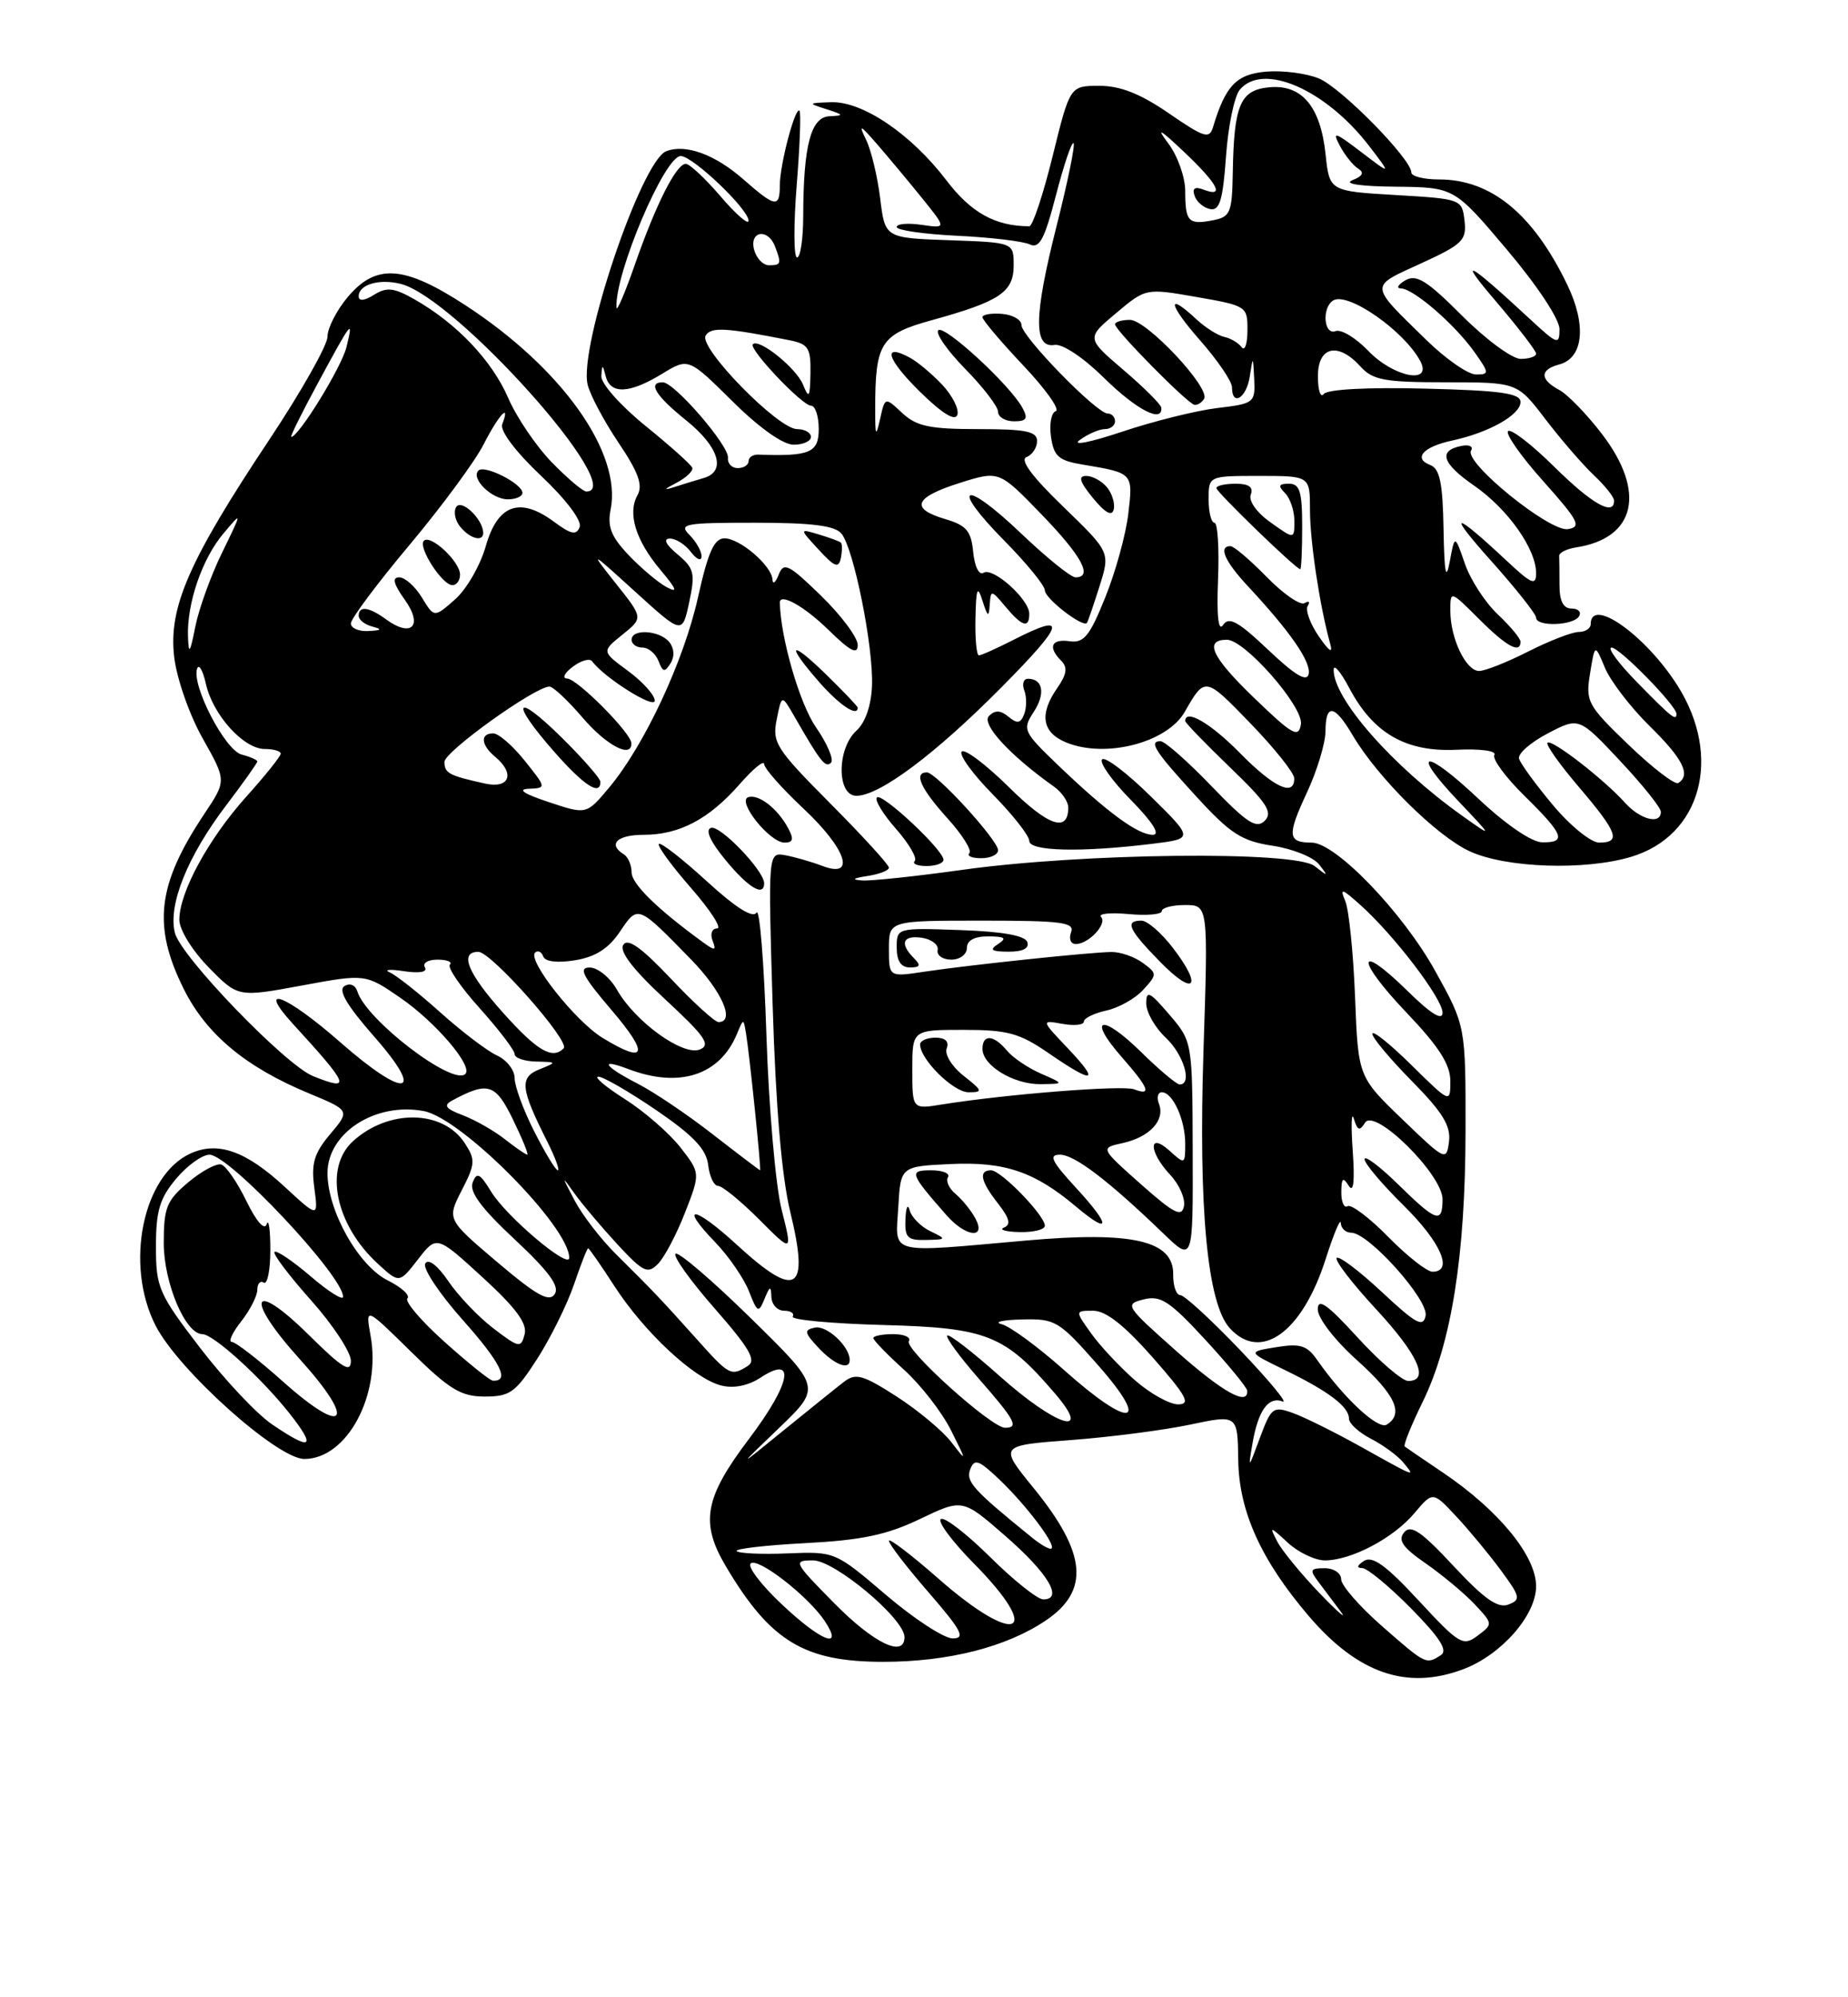 <?xml version="1.0" encoding="UTF-8" standalone="no"?>
<!DOCTYPE svg PUBLIC "-//W3C//DTD SVG 1.1//EN" "http://www.w3.org/Graphics/SVG/1.1/DTD/svg11.dtd" >
<svg xmlns="http://www.w3.org/2000/svg" xmlns:xlink="http://www.w3.org/1999/xlink" version="1.1" viewBox="0 0 237 256">
 <g >
 <path fill="currentColor"
d=" M 187.68 213.94 C 192.55 212.10 197.00 207.03 197.00 203.31 C 197.00 199.42 192.21 193.58 185.06 188.75 C 182.55 187.06 180.34 185.55 180.15 185.40 C 179.95 185.25 180.99 182.67 182.46 179.67 C 186.15 172.13 187.93 160.91 187.95 145.00 C 187.97 131.50 187.97 131.50 184.07 124.47 C 179.90 116.94 171.29 108.00 168.21 108.00 C 165.14 108.00 165.05 107.09 167.57 101.67 C 168.90 98.83 169.98 95.26 169.99 93.75 C 170.00 90.11 171.14 90.28 173.48 94.25 C 176.68 99.67 184.26 107.18 188.50 109.12 C 193.16 111.26 203.26 111.60 209.19 109.82 C 218.18 107.13 220.92 97.00 215.14 87.88 C 211.03 81.40 204.00 76.43 204.00 80.00 C 204.00 80.55 203.31 81.00 202.47 81.00 C 201.62 81.00 198.71 82.13 196.00 83.50 C 193.29 84.88 190.45 86.00 189.69 86.00 C 188.00 86.00 186.00 81.82 186.00 78.29 C 186.00 75.67 186.00 75.67 189.67 79.33 C 193.19 82.86 195.00 83.85 195.00 82.25 C 195.00 81.83 193.68 80.25 192.07 78.73 C 190.46 77.21 188.56 74.29 187.86 72.23 C 186.57 68.50 186.57 68.50 185.92 72.00 C 185.44 74.56 185.23 73.44 185.13 67.86 C 185.03 61.93 184.65 60.08 183.44 59.61 C 181.18 58.75 182.51 57.26 186.26 56.46 C 190.95 55.45 195.00 53.17 195.00 51.53 C 195.00 50.41 192.50 50.05 182.75 49.81 C 175.37 49.62 170.21 49.90 169.77 50.50 C 169.36 51.05 169.02 50.04 169.02 48.25 C 169.00 44.39 171.60 43.79 174.50 47.00 C 176.06 48.72 177.58 49.00 185.45 49.00 C 194.59 49.00 194.59 49.00 198.21 53.75 C 200.21 56.36 203.00 59.59 204.42 60.92 C 205.84 62.26 207.00 63.72 207.00 64.17 C 207.00 66.21 204.16 64.60 199.31 59.81 C 196.41 56.95 193.76 54.91 193.40 55.26 C 193.05 55.62 195.09 58.52 197.94 61.70 C 202.47 66.78 202.86 67.54 201.07 67.82 C 198.72 68.18 187.72 59.26 188.66 57.75 C 188.98 57.23 188.43 56.96 187.45 57.15 C 184.40 57.74 184.92 59.39 189.06 62.25 C 193.37 65.24 196.99 70.35 197.00 73.45 C 197.00 75.11 196.44 74.88 193.25 71.90 C 186.34 65.43 185.46 65.44 191.26 71.92 C 194.42 75.45 197.00 78.71 197.00 79.17 C 197.00 80.35 201.76 80.20 202.50 79.00 C 202.84 78.45 202.42 78.00 201.56 78.00 C 200.49 78.00 200.00 77.05 200.00 75.00 C 200.00 73.35 199.98 71.66 199.96 71.25 C 199.94 70.84 200.92 70.35 202.14 70.16 C 209.77 68.98 211.13 63.07 205.47 55.66 C 203.53 53.12 201.05 50.56 199.97 49.98 C 197.46 48.64 197.46 47.38 199.95 46.72 C 203.08 45.90 203.50 41.67 200.98 36.46 C 196.60 27.40 191.22 23.00 184.55 23.00 C 182.60 23.00 181.00 22.60 181.00 22.11 C 181.00 20.38 172.02 11.25 169.15 10.06 C 167.56 9.40 164.53 9.01 162.41 9.18 C 158.58 9.50 157.17 10.96 155.57 16.28 C 155.10 17.86 154.45 17.65 149.91 14.53 C 146.26 12.02 143.69 11.00 141.00 11.00 C 137.22 11.00 137.22 11.00 135.00 20.00 C 133.78 24.95 132.43 29.00 132.01 29.00 C 127.66 29.00 124.53 27.27 121.37 23.11 C 116.86 17.19 110.63 12.97 106.60 13.10 C 103.60 13.20 103.58 13.23 106.00 14.00 C 108.24 14.72 108.28 14.81 106.38 14.90 C 103.98 15.01 103.03 18.65 103.01 27.75 C 103.00 30.64 102.65 33.00 102.22 33.00 C 101.79 33.00 101.77 28.85 102.17 23.79 C 102.58 18.72 102.74 14.40 102.53 14.19 C 101.98 13.64 100.01 21.09 100.01 23.75 C 100.00 26.68 99.44 26.59 95.36 23.01 C 91.71 19.80 87.94 18.42 85.45 19.38 C 82.24 20.61 74.17 44.57 75.37 49.33 C 75.70 50.67 77.49 54.02 79.34 56.77 C 81.87 60.52 82.47 62.19 81.76 63.46 C 80.45 65.80 81.52 69.27 84.72 73.07 C 86.81 75.56 86.98 76.06 85.47 75.24 C 84.38 74.65 82.20 72.81 80.62 71.15 C 78.38 68.79 77.87 67.50 78.31 65.31 C 79.77 58.02 72.07 47.19 59.68 39.12 C 51.82 34.00 48.23 33.75 44.59 38.08 C 43.17 39.77 42.00 42.05 42.00 43.15 C 42.00 44.24 38.65 50.17 34.56 56.32 C 24.21 71.86 21.59 77.86 22.34 84.22 C 22.67 87.00 24.29 91.62 25.99 94.64 C 29.05 100.06 29.05 100.06 26.23 104.28 C 20.15 113.38 19.53 118.66 23.57 126.77 C 26.46 132.57 31.52 136.78 39.60 140.13 C 44.90 142.33 44.90 142.33 42.35 145.36 C 40.27 147.83 39.89 149.13 40.31 152.25 C 40.82 156.09 40.82 156.09 36.47 152.08 C 31.52 147.51 27.93 146.25 24.42 147.85 C 18.29 150.65 15.97 162.10 19.95 169.90 C 22.87 175.62 35.57 187.00 39.03 187.00 C 44.51 187.00 48.91 178.79 47.52 171.17 C 46.86 167.50 46.86 167.50 52.71 173.25 C 57.65 178.11 59.12 179.00 62.17 179.00 C 65.41 179.00 66.12 178.48 68.91 174.14 C 70.62 171.47 72.73 167.20 73.61 164.64 C 74.48 162.09 75.29 160.00 75.43 160.00 C 75.56 160.00 77.08 162.19 78.82 164.88 C 82.65 170.78 89.03 176.72 92.48 177.58 C 94.09 177.99 95.94 177.62 97.53 176.58 C 102.14 173.55 101.44 177.31 96.06 184.42 C 90.31 192.02 89.75 195.18 93.16 200.88 C 98.83 210.39 103.17 213.00 113.27 213.00 C 121.59 213.00 129.06 211.11 134.09 207.72 C 139.80 203.89 139.37 199.09 132.56 190.73 C 128.11 185.27 128.11 185.27 137.30 184.58 C 142.36 184.20 149.25 183.31 152.61 182.60 C 158.72 181.31 158.72 181.31 158.80 187.16 C 158.90 193.73 161.74 199.99 167.86 207.15 C 174.16 214.51 180.45 216.67 187.68 213.94 Z  M 177.23 208.42 C 174.35 205.90 172.00 203.20 172.00 202.42 C 172.00 201.64 171.05 201.00 169.88 201.00 C 168.02 201.00 167.92 201.22 169.08 202.75 C 169.81 203.71 171.10 205.43 171.95 206.57 C 172.80 207.70 171.57 206.63 169.21 204.18 C 166.85 201.72 164.43 198.77 163.82 197.61 C 162.77 195.58 162.82 195.58 165.18 197.75 C 166.53 198.99 168.66 200.00 169.91 200.00 C 173.29 200.00 178.70 197.15 181.39 193.95 C 183.75 191.15 183.75 191.15 186.72 194.32 C 188.36 196.07 190.94 199.18 192.46 201.24 C 194.98 204.65 195.07 205.04 193.44 205.66 C 192.10 206.18 190.33 204.93 186.41 200.72 C 182.28 196.28 180.94 195.37 180.08 196.40 C 179.24 197.42 179.88 198.34 182.86 200.40 C 184.99 201.88 187.81 204.23 189.12 205.62 C 191.48 208.14 191.48 208.17 189.50 209.65 C 187.63 211.05 187.15 210.77 181.94 205.15 C 177.80 200.67 176.02 199.38 174.94 200.06 C 174.04 200.63 173.94 200.98 174.69 200.98 C 175.35 200.99 178.18 203.33 180.98 206.17 C 184.68 209.93 185.72 211.56 184.78 212.15 C 182.88 213.36 182.88 213.37 177.23 208.42 Z  M 107.00 205.50 C 101.77 200.20 101.67 200.00 104.27 200.00 C 107.06 200.00 116.00 207.49 116.00 209.83 C 116.00 212.53 112.08 210.64 107.00 205.50 Z  M 100.20 205.57 C 97.62 203.14 95.85 200.81 96.26 200.40 C 97.14 199.53 103.63 204.56 105.77 207.77 C 108.28 211.56 105.28 210.38 100.20 205.57 Z  M 113.63 204.43 C 107.13 198.88 107.08 198.86 101.06 199.10 C 97.73 199.24 94.77 199.11 94.48 198.81 C 94.18 198.52 98.12 198.06 103.24 197.79 C 110.51 197.41 113.71 196.74 117.99 194.69 C 123.45 192.08 123.45 192.08 128.97 196.90 C 134.43 201.66 136.42 205.00 133.80 205.00 C 133.06 205.00 130.00 202.56 126.99 199.58 C 123.99 196.61 121.15 194.41 120.67 194.70 C 120.19 195.00 122.10 197.56 124.90 200.40 C 133.95 209.56 130.37 211.13 120.40 202.38 C 116.88 199.29 114.00 197.09 114.00 197.49 C 114.00 197.90 116.29 200.88 119.10 204.11 C 123.33 209.00 123.86 210.00 122.18 210.00 C 121.07 210.00 117.22 207.49 113.63 204.43 Z  M 132.28 197.02 C 124.79 190.95 123.83 189.89 124.43 188.32 C 124.97 186.93 125.52 187.12 128.12 189.59 C 131.56 192.86 135.41 197.93 134.86 198.47 C 134.66 198.67 133.50 198.02 132.28 197.02 Z  M 174.50 185.42 C 171.20 183.58 167.29 181.64 165.81 181.11 C 163.27 180.20 163.03 180.38 161.57 184.32 C 160.09 188.33 160.05 188.36 160.63 185.00 C 161.35 180.78 162.68 178.94 164.49 179.63 C 165.23 179.92 162.79 176.97 159.07 173.07 C 155.35 169.18 151.89 166.00 151.37 166.00 C 150.85 166.00 150.44 164.81 150.46 163.36 C 150.53 159.01 145.25 157.79 131.62 159.00 C 113.63 160.59 114.84 160.91 115.20 154.75 C 115.50 149.50 115.50 149.50 121.88 149.20 C 128.83 148.87 132.68 150.17 137.99 154.65 C 142.50 158.44 142.49 157.11 137.98 152.23 C 134.85 148.83 134.45 148.00 135.94 148.00 C 137.81 148.00 142.16 151.32 149.23 158.13 C 153.00 161.76 153.00 161.76 152.96 147.63 C 152.92 133.50 152.92 133.50 149.96 130.04 C 147.45 127.10 147.00 126.88 147.00 128.61 C 147.00 129.73 148.12 131.71 149.50 133.00 C 151.81 135.17 152.95 139.00 151.29 139.00 C 150.90 139.00 148.66 137.12 146.31 134.81 C 141.25 129.85 139.37 130.38 143.87 135.50 C 147.35 139.47 147.75 140.50 145.45 139.62 C 144.00 139.06 129.05 140.24 120.75 141.57 C 117.00 142.18 117.00 142.18 117.00 137.09 C 117.00 132.00 117.00 132.00 123.57 132.00 C 129.23 132.00 130.74 132.41 134.50 135.00 C 140.31 139.00 141.14 138.79 136.95 134.37 C 133.50 130.74 133.50 130.74 136.25 131.23 C 137.76 131.50 139.00 131.37 139.00 130.94 C 139.00 130.51 140.30 129.87 141.90 129.52 C 143.49 129.17 145.62 127.97 146.63 126.85 C 148.42 124.88 148.42 124.78 146.55 123.41 C 145.49 122.63 143.69 122.01 142.56 122.02 C 139.89 122.04 124.30 123.68 118.51 124.55 C 114.00 125.23 114.00 125.23 114.00 121.61 C 114.00 118.00 114.00 118.00 125.97 118.00 C 136.20 118.00 137.85 118.22 137.36 119.50 C 137.05 120.33 137.32 121.00 137.96 121.00 C 139.63 121.00 142.05 118.39 141.20 117.51 C 140.82 117.10 142.41 116.95 144.75 117.16 C 147.09 117.38 149.00 117.20 149.00 116.78 C 149.00 116.35 150.34 116.00 151.98 116.00 C 154.95 116.00 154.95 116.00 154.34 134.75 C 153.69 154.92 154.84 167.06 157.70 170.22 C 161.68 174.62 167.01 170.79 170.02 161.35 C 171.05 158.13 171.92 156.06 171.95 156.75 C 171.98 157.44 172.58 158.00 173.29 158.00 C 175.52 158.00 183.22 166.60 182.83 168.64 C 182.52 170.19 181.60 169.69 177.22 165.60 C 174.33 162.90 171.73 160.94 171.43 161.23 C 171.14 161.53 173.39 164.47 176.45 167.77 C 181.88 173.64 183.39 177.00 180.60 177.00 C 179.83 177.00 176.91 174.49 174.10 171.42 C 170.22 167.17 169.00 166.31 169.00 167.83 C 169.00 168.95 171.18 171.78 174.00 174.31 C 178.95 178.76 180.09 181.21 177.84 182.60 C 176.73 183.29 172.33 179.19 168.90 174.28 C 167.62 172.44 166.74 172.17 163.67 172.67 C 159.98 173.27 159.98 173.27 164.74 175.58 C 170.37 178.31 173.00 180.30 173.00 181.83 C 173.00 182.45 174.27 183.61 175.82 184.41 C 177.38 185.21 179.23 186.57 179.95 187.43 C 181.57 189.39 181.71 189.44 174.50 185.42 Z  M 119.30 157.80 C 118.09 157.22 116.90 156.01 116.66 155.12 C 116.43 154.23 116.18 154.74 116.12 156.25 C 116.02 158.63 116.37 158.99 118.75 158.93 C 121.42 158.87 121.43 158.83 119.30 157.80 Z  M 125.09 156.17 C 124.55 155.16 123.41 153.76 122.57 153.05 C 121.72 152.35 121.27 151.37 121.57 150.89 C 121.87 150.40 120.91 150.00 119.44 150.00 C 116.53 150.00 116.64 150.35 121.38 155.75 C 123.84 158.56 126.53 158.86 125.09 156.17 Z  M 134.00 157.11 C 134.00 155.79 128.38 150.00 127.10 150.00 C 125.46 150.00 125.76 151.43 128.01 154.28 C 129.47 156.15 129.67 156.97 128.76 157.34 C 128.07 157.61 128.96 157.88 130.75 157.92 C 132.54 157.96 134.00 157.60 134.00 157.11 Z  M 123.57 137.88 C 122.08 136.71 121.12 135.14 121.41 134.38 C 121.75 133.49 121.23 133.00 119.97 133.00 C 118.89 133.00 118.00 133.39 118.00 133.87 C 118.00 135.78 122.27 140.00 124.21 140.00 C 126.09 140.00 126.04 139.82 123.57 137.88 Z  M 133.50 137.61 C 131.85 136.89 129.88 135.56 129.13 134.65 C 127.44 132.62 126.00 132.52 126.00 134.44 C 126.00 136.58 130.01 139.01 133.47 138.96 C 136.50 138.92 136.50 138.92 133.50 137.61 Z  M 150.45 121.53 C 148.97 119.59 147.14 118.00 146.38 118.00 C 144.21 118.00 144.72 119.13 148.74 123.24 C 153.15 127.76 154.32 126.60 150.45 121.53 Z  M 117.20 122.80 C 115.33 120.93 115.78 119.83 118.25 120.20 C 119.49 120.39 120.39 121.10 120.25 121.77 C 120.11 122.45 120.90 123.00 122.00 123.00 C 123.11 123.00 124.00 122.33 124.00 121.50 C 124.00 120.53 124.97 120.01 126.75 120.02 C 128.89 120.03 129.17 120.24 128.00 121.00 C 126.84 121.75 127.14 121.97 129.33 121.98 C 131.16 121.99 132.02 121.56 131.75 120.75 C 131.48 119.92 128.60 119.40 123.17 119.21 C 115.01 118.92 115.00 118.92 115.00 121.46 C 115.00 123.18 115.55 124.00 116.70 124.00 C 118.02 124.00 118.13 123.73 117.20 122.80 Z  M 99.92 183.02 C 105.33 177.82 105.33 177.82 96.29 168.96 C 91.31 164.08 86.97 160.37 86.63 160.70 C 86.30 161.03 88.57 164.20 91.68 167.74 C 96.13 172.82 97.03 174.37 95.91 175.07 C 93.76 176.43 93.54 176.32 89.38 171.67 C 84.81 166.57 83.65 165.35 79.00 160.75 C 77.08 158.85 74.69 155.76 73.71 153.90 C 71.99 150.64 71.99 150.60 73.70 153.00 C 74.69 154.38 77.16 157.30 79.19 159.50 C 82.48 163.05 83.06 163.33 84.38 162.00 C 85.20 161.18 86.76 158.22 87.85 155.43 C 89.83 150.36 89.83 150.36 87.24 147.04 C 85.81 145.22 82.61 142.44 80.13 140.87 C 77.64 139.29 76.12 138.00 76.74 138.00 C 77.36 138.00 80.71 139.94 84.19 142.31 C 88.93 145.55 90.58 147.30 90.82 149.31 C 90.99 150.79 91.56 152.00 92.09 152.00 C 92.62 152.00 94.99 153.93 97.35 156.29 C 101.64 160.59 101.64 160.59 100.24 155.04 C 99.47 152.00 98.59 141.92 98.29 132.65 C 97.99 123.39 97.42 116.33 97.02 116.97 C 96.55 117.73 94.37 116.36 90.62 112.93 C 87.49 110.07 84.74 107.93 84.50 108.17 C 84.26 108.41 86.11 110.94 88.61 113.80 C 91.11 116.66 92.62 119.00 91.97 119.00 C 91.31 119.00 91.05 119.69 91.38 120.55 C 91.89 121.86 91.71 121.90 90.19 120.80 C 84.29 116.51 81.00 113.29 81.00 111.81 C 81.00 110.88 80.55 109.84 80.00 109.50 C 77.91 108.21 79.14 107.00 82.55 107.00 C 87.12 107.00 90.92 105.00 94.85 100.52 C 96.58 98.54 98.00 97.38 98.00 97.93 C 98.00 98.47 100.25 101.02 103.00 103.60 C 108.55 108.79 109.84 112.65 105.47 110.99 C 104.08 110.46 101.95 109.85 100.72 109.62 C 98.50 109.22 98.50 109.22 99.09 128.86 C 99.49 141.89 100.25 150.80 101.35 155.34 C 103.84 165.58 102.17 166.59 94.48 159.53 C 88.99 154.49 86.96 154.30 91.76 159.26 C 93.47 161.04 95.40 163.85 96.05 165.50 C 97.12 168.25 97.29 168.34 98.04 166.50 C 98.74 164.80 98.87 164.76 98.93 166.25 C 98.97 167.21 99.70 168.00 100.56 168.00 C 101.42 168.00 101.91 168.34 101.66 168.75 C 101.40 169.16 106.64 169.65 113.30 169.83 C 126.63 170.19 128.85 171.08 135.35 178.67 C 140.20 184.34 135.40 182.80 128.20 176.37 C 124.74 173.29 121.72 170.95 121.48 171.18 C 121.25 171.41 123.07 173.90 125.53 176.71 C 130.22 182.07 130.71 183.00 128.89 183.00 C 127.14 183.00 115.94 172.91 116.56 171.90 C 116.87 171.41 115.97 171.00 114.56 171.00 C 113.15 171.00 112.00 171.23 112.00 171.50 C 112.00 171.78 113.77 173.60 115.92 175.55 C 118.08 177.50 120.79 180.99 121.95 183.30 C 124.00 187.39 124.00 187.43 122.01 184.85 C 120.89 183.39 117.72 180.75 114.97 178.98 C 110.65 176.21 109.74 175.96 108.24 177.11 C 107.28 177.85 103.80 180.65 100.50 183.33 C 94.50 188.22 94.50 188.22 99.92 183.02 Z  M 108.97 174.25 C 108.89 172.49 106.02 169.85 104.51 170.16 C 103.08 170.46 103.14 170.79 104.97 172.75 C 107.05 174.97 109.03 175.71 108.97 174.25 Z  M 98.00 113.21 C 98.00 111.61 92.35 105.72 91.18 106.11 C 90.41 106.36 91.09 107.87 93.06 110.25 C 95.96 113.78 98.00 115.00 98.00 113.21 Z  M 101.09 106.17 C 99.74 103.64 97.29 101.74 95.96 102.18 C 94.46 102.68 98.71 108.00 100.61 108.00 C 101.72 108.00 101.83 107.56 101.09 106.17 Z  M 34.90 182.57 C 32.93 181.24 28.78 176.82 25.66 172.76 C 20.33 165.80 20.00 165.03 20.00 159.76 C 20.00 155.19 20.48 153.59 22.59 151.08 C 24.01 149.38 25.94 148.00 26.87 148.00 C 29.40 148.00 44.00 163.53 44.00 166.21 C 44.00 166.73 42.12 165.55 39.83 163.58 C 37.53 161.62 35.45 160.21 35.21 160.46 C 34.96 160.71 37.06 163.49 39.88 166.65 C 42.70 169.81 45.00 173.31 45.00 174.42 C 45.00 176.03 43.92 175.37 39.62 171.12 C 32.23 163.82 31.29 166.29 38.44 174.20 C 45.75 182.28 44.35 184.26 36.36 177.14 C 33.19 174.31 30.21 172.00 29.73 172.00 C 29.25 172.00 29.79 170.81 30.93 169.37 C 32.07 167.92 33.00 166.09 33.00 165.31 C 33.00 164.52 33.38 164.11 33.83 164.40 C 34.29 164.68 34.67 162.79 34.67 160.21 C 34.67 157.62 34.46 156.13 34.20 156.91 C 33.92 157.75 32.88 156.56 31.61 153.96 C 30.45 151.56 28.99 149.45 28.38 149.26 C 27.76 149.07 25.85 150.10 24.13 151.55 C 21.37 153.87 21.00 154.78 21.00 159.34 C 21.01 164.45 23.78 171.00 25.95 171.00 C 27.36 171.00 33.47 176.55 37.08 181.10 C 40.63 185.59 39.98 186.03 34.90 182.57 Z  M 136.47 175.61 C 133.15 172.65 129.55 170.01 128.47 169.73 C 127.39 169.46 128.54 169.18 131.03 169.12 C 135.36 169.01 135.78 169.26 140.84 175.00 C 147.72 182.82 144.98 183.21 136.47 175.61 Z  M 145.52 176.88 C 143.57 175.17 141.05 172.47 139.92 170.88 C 137.86 168.00 137.86 168.00 140.21 168.00 C 141.82 168.00 144.20 169.87 147.84 174.00 C 152.19 178.95 152.76 180.00 151.09 180.00 C 149.98 180.00 147.47 178.60 145.52 176.88 Z  M 150.77 173.09 C 144.35 167.39 144.20 167.17 146.66 166.55 C 148.84 166.00 149.99 166.75 154.56 171.70 C 157.50 174.89 159.93 177.84 159.95 178.25 C 160.08 180.28 156.79 178.44 150.77 173.09 Z  M 57.03 172.01 C 54.02 169.32 51.87 166.80 52.25 166.42 C 52.63 166.03 51.50 165.00 49.72 164.11 C 45.96 162.23 42.00 155.18 42.00 150.36 C 42.00 145.20 48.14 141.24 54.35 142.41 C 59.20 143.32 73.00 157.23 73.00 161.22 C 73.00 162.75 64.91 155.90 63.00 152.76 C 61.55 150.38 61.15 150.18 60.62 151.56 C 60.16 152.75 61.70 154.84 66.01 158.86 C 70.41 162.98 71.80 164.87 71.14 165.87 C 70.43 166.95 68.81 166.04 63.77 161.77 C 57.31 156.29 57.31 156.29 59.22 152.56 C 60.96 149.18 60.99 148.64 59.60 146.51 C 56.79 142.23 49.81 142.12 45.25 146.29 C 41.51 149.71 43.00 156.99 48.48 162.00 C 51.21 164.50 51.21 164.50 53.61 161.41 C 56.00 158.33 56.00 158.33 61.89 163.72 C 66.17 167.64 67.65 169.64 67.28 171.03 C 66.81 172.82 66.57 172.77 63.30 170.28 C 61.38 168.82 58.78 166.10 57.51 164.23 C 56.13 162.20 54.94 161.28 54.54 161.94 C 54.17 162.54 56.34 165.81 59.37 169.21 C 64.23 174.67 65.43 177.10 63.19 176.96 C 62.81 176.93 60.04 174.71 57.03 172.01 Z  M 178.04 158.54 C 175.64 156.09 173.29 154.32 172.83 154.60 C 172.38 154.89 172.01 154.08 172.02 152.81 C 172.03 150.98 172.23 150.81 172.97 151.98 C 173.59 152.96 173.76 151.44 173.48 147.48 C 173.25 144.19 173.32 142.35 173.63 143.40 C 174.09 144.91 174.37 145.01 175.06 143.90 C 176.28 141.93 185.00 150.54 185.00 153.71 C 185.00 156.89 184.21 156.62 179.29 151.79 C 176.93 149.48 175.00 148.03 175.00 148.58 C 175.00 149.13 177.25 151.79 180.00 154.50 C 184.79 159.22 186.44 163.00 183.71 163.00 C 183.00 163.00 180.45 160.99 178.04 158.54 Z  M 146.29 151.76 C 141.09 147.14 141.09 147.14 143.98 146.51 C 147.43 145.75 149.44 143.59 148.64 141.51 C 148.32 140.68 148.48 140.00 149.00 140.00 C 150.40 140.00 152.00 143.51 152.00 146.59 C 152.00 149.25 151.95 149.27 150.00 147.50 C 147.23 145.00 147.31 147.64 150.09 150.60 C 151.24 151.82 152.03 153.62 151.84 154.60 C 151.56 156.06 150.55 155.54 146.29 151.76 Z  M 68.52 145.03 C 67.13 142.30 66.00 139.22 66.00 138.19 C 66.00 137.16 64.99 135.86 63.75 135.29 C 62.51 134.73 59.25 132.25 56.50 129.79 C 53.75 127.32 50.83 125.01 50.00 124.64 C 49.17 124.28 49.98 124.20 51.80 124.48 C 53.83 124.78 54.86 124.59 54.49 123.98 C 54.16 123.44 54.88 123.00 56.11 123.00 C 57.33 123.00 58.05 123.29 57.70 123.64 C 57.35 123.99 59.07 126.51 61.53 129.24 C 63.99 131.98 66.00 134.62 66.00 135.11 C 66.00 135.60 67.24 136.03 68.75 136.06 C 71.45 136.13 71.46 136.14 69.18 137.06 C 66.60 138.09 66.75 139.51 70.15 146.25 C 71.19 148.31 71.81 150.00 71.54 150.00 C 71.26 150.00 69.90 147.76 68.52 145.03 Z  M 91.42 145.40 C 88.17 142.86 83.81 139.93 81.75 138.88 C 77.46 136.68 76.75 135.57 80.57 137.02 C 87.12 139.52 92.32 137.83 94.52 132.50 C 95.35 130.50 95.35 130.50 95.68 132.50 C 96.13 135.19 97.65 150.00 97.48 150.00 C 97.41 150.00 94.68 147.93 91.42 145.40 Z  M 179.84 143.46 C 174.18 138.01 174.18 138.01 173.78 127.75 C 173.56 122.11 172.99 116.60 172.53 115.50 C 171.80 113.77 172.06 113.84 174.47 116.00 C 178.80 119.87 185.00 128.00 185.00 129.80 C 185.00 130.88 183.50 129.95 180.52 127.02 C 173.93 120.56 173.82 122.91 180.38 129.79 C 184.53 134.14 186.00 136.43 186.00 138.55 C 186.00 141.42 186.00 141.42 181.00 136.50 C 178.25 133.79 176.00 131.99 176.00 132.51 C 176.00 133.02 178.29 135.75 181.08 138.58 C 185.01 142.56 186.08 144.31 185.83 146.32 C 185.51 148.85 185.36 148.78 179.84 143.46 Z  M 64.75 146.02 C 63.37 144.93 60.94 143.55 59.37 142.95 C 57.12 142.10 56.83 141.68 58.00 141.05 C 62.59 138.58 63.54 138.88 65.79 143.50 C 66.99 145.97 67.82 148.00 67.62 148.00 C 67.43 148.00 66.14 147.11 64.75 146.02 Z  M 40.15 137.93 C 36.62 136.52 23.19 122.61 22.43 119.57 C 21.53 116.00 24.04 109.75 29.00 103.23 C 31.20 100.33 33.00 97.80 33.00 97.60 C 33.00 97.40 32.09 97.00 30.98 96.71 C 28.86 96.15 24.54 87.83 25.28 85.70 C 25.51 85.04 26.02 85.93 26.41 87.67 C 27.30 91.64 31.25 96.00 33.95 96.00 C 35.08 96.00 36.00 96.27 36.00 96.60 C 36.00 96.93 34.01 99.42 31.58 102.12 C 26.73 107.52 23.00 114.37 23.00 117.89 C 23.00 119.16 24.65 121.84 26.76 123.99 C 30.52 127.83 30.52 127.83 38.69 126.32 C 46.87 124.81 46.87 124.81 51.37 127.91 C 55.87 131.01 60.69 136.65 59.68 137.65 C 58.10 139.24 46.97 130.75 45.83 127.07 C 45.57 126.25 44.87 125.96 44.17 126.39 C 43.33 126.91 44.50 128.89 47.95 132.82 C 54.70 140.49 52.03 140.95 43.63 133.58 C 36.69 127.49 32.75 125.97 37.58 131.25 C 44.83 139.16 45.13 139.93 40.15 137.93 Z  M 64.59 129.89 C 59.98 124.76 58.84 122.00 61.35 122.00 C 63.00 122.00 73.17 133.50 72.29 134.37 C 70.84 135.83 68.92 134.71 64.59 129.89 Z  M 77.28 133.03 C 73.79 130.90 67.58 123.05 68.63 122.09 C 68.98 121.77 69.45 121.99 69.67 122.59 C 69.91 123.26 71.47 123.45 73.75 123.08 C 76.36 122.65 78.04 121.59 79.50 119.42 C 81.83 115.96 81.75 115.93 88.63 122.98 C 92.59 127.04 94.33 131.00 92.15 131.00 C 91.67 131.00 88.91 128.49 86.01 125.41 C 82.24 121.43 80.50 120.19 79.93 121.11 C 79.41 121.96 81.19 124.28 85.32 128.10 C 90.46 132.86 91.20 133.94 89.74 134.52 C 87.58 135.38 81.45 130.96 79.12 126.85 C 78.23 125.29 76.66 124.01 75.63 124.01 C 74.14 124.00 74.73 125.14 78.46 129.50 C 83.31 135.18 82.88 136.45 77.28 133.03 Z  M 111.25 112.28 C 112.76 112.05 114.00 111.57 114.00 111.21 C 114.00 110.84 110.62 107.14 106.48 102.98 C 99.51 95.97 99.01 95.19 99.61 92.21 C 100.25 89.00 100.25 89.00 101.88 91.83 C 105.21 97.63 105.87 98.47 106.57 97.76 C 106.97 97.36 106.09 95.30 104.62 93.18 C 102.55 90.18 100.11 81.78 100.01 77.25 C 99.98 75.94 103.14 77.70 106.21 80.70 C 109.06 83.49 110.00 83.97 110.00 82.67 C 110.00 81.71 107.88 78.87 105.30 76.36 C 101.15 72.32 100.51 72.01 99.87 73.64 C 99.47 74.67 99.11 74.96 99.07 74.29 C 98.97 72.50 94.89 69.00 92.91 69.00 C 91.60 69.00 90.81 70.74 89.53 76.50 C 87.71 84.71 82.65 95.53 78.11 100.96 C 75.21 104.42 75.21 104.42 70.36 102.80 C 67.20 101.76 66.30 101.16 67.79 101.10 C 70.09 101.00 70.09 101.00 67.29 97.50 C 65.76 95.58 63.94 94.00 63.25 94.00 C 61.55 94.00 61.68 95.49 63.50 97.00 C 66.08 99.14 65.36 101.12 62.25 100.44 C 57.57 99.41 57.00 99.11 57.00 97.65 C 57.00 96.33 68.63 88.00 70.47 88.00 C 70.93 88.00 72.85 89.80 74.73 92.00 C 77.79 95.57 81.05 97.27 80.97 95.25 C 80.93 93.94 74.03 87.00 72.74 86.97 C 72.06 86.95 72.37 86.28 73.44 85.47 C 74.51 84.66 75.63 84.34 75.94 84.76 C 77.52 86.89 84.00 90.96 83.97 89.80 C 83.96 89.09 82.42 87.38 80.55 86.00 C 77.15 83.50 77.15 83.50 79.82 81.35 C 82.49 79.20 82.49 79.20 79.03 74.85 C 75.58 70.50 75.58 70.50 81.54 75.91 C 87.50 81.32 87.50 81.32 88.39 77.18 C 89.18 73.47 89.03 72.84 86.89 71.05 C 85.39 69.81 85.02 69.05 85.89 69.03 C 86.65 69.01 87.88 69.79 88.61 70.75 C 89.34 71.71 89.95 71.97 89.97 71.32 C 89.99 70.67 89.29 69.44 88.43 68.57 C 87.00 67.14 87.76 67.00 96.81 67.00 C 104.08 67.00 107.07 67.37 107.91 68.39 C 109.49 70.29 112.03 82.92 111.83 87.91 C 111.73 90.43 110.97 92.62 109.84 93.65 C 107.31 95.93 107.30 102.00 109.83 102.00 C 112.80 102.00 119.96 96.65 128.48 88.05 C 136.61 79.84 136.96 78.45 130.00 82.00 C 127.84 83.10 125.84 84.00 125.54 84.00 C 125.24 84.00 125.04 81.86 125.10 79.25 C 125.18 75.38 125.35 74.96 126.00 77.00 C 126.67 79.10 126.82 79.18 126.93 77.50 C 127.06 75.58 127.14 75.59 128.94 77.75 C 131.08 80.31 132.00 80.59 132.00 78.67 C 132.00 76.82 127.36 72.66 126.14 73.41 C 125.56 73.77 125.00 72.65 124.81 70.77 C 124.55 68.06 123.95 67.34 121.25 66.54 C 116.66 65.19 117.23 63.75 123.08 61.90 C 128.13 60.31 128.13 60.31 133.54 65.90 C 138.74 71.27 140.22 74.00 137.93 74.00 C 137.33 74.00 134.18 71.45 130.92 68.34 C 123.53 61.30 121.72 62.13 128.81 69.31 C 131.66 72.20 134.00 75.06 134.00 75.67 C 134.00 76.72 138.93 80.52 139.40 79.83 C 139.53 79.65 140.25 77.54 141.01 75.14 C 142.39 70.78 142.39 70.78 136.35 64.94 C 132.33 61.06 130.75 58.92 131.65 58.58 C 132.39 58.30 133.00 57.37 133.00 56.53 C 133.00 55.29 131.56 55.00 125.46 55.00 C 119.22 55.00 117.54 54.64 115.71 52.94 C 113.50 50.87 113.50 50.87 112.87 53.69 C 112.33 56.09 112.24 55.92 112.24 52.50 C 112.24 43.93 112.91 42.86 119.50 41.04 C 128.23 38.63 130.00 37.44 130.00 34.01 C 130.00 31.08 130.00 31.08 121.75 30.79 C 113.50 30.50 113.50 30.50 112.88 25.43 C 112.54 22.64 111.73 19.27 111.08 17.93 C 110.07 15.85 110.27 15.94 112.50 18.50 C 113.93 20.15 116.52 23.25 118.25 25.39 C 121.39 29.28 121.39 29.28 118.20 28.82 C 116.44 28.56 115.00 28.68 115.00 29.10 C 115.00 29.51 118.49 30.01 122.75 30.22 C 127.01 30.42 131.20 30.92 132.05 31.32 C 133.30 31.92 133.95 30.70 135.43 25.00 C 136.44 21.11 137.45 18.12 137.68 18.35 C 137.91 18.57 136.92 23.38 135.49 29.02 C 132.59 40.50 132.52 44.66 135.25 44.21 C 136.26 44.04 138.97 45.85 141.61 48.46 C 145.75 52.53 149.13 54.28 148.93 52.25 C 148.89 51.84 146.71 49.66 144.08 47.42 C 139.31 43.34 139.31 43.34 143.13 40.14 C 146.95 36.93 146.95 36.93 153.47 38.07 C 159.89 39.19 160.00 39.26 159.98 42.35 C 159.98 44.08 159.64 45.05 159.23 44.50 C 158.83 43.95 157.82 43.35 157.00 43.18 C 156.18 43.00 154.57 41.98 153.44 40.93 C 149.53 37.28 149.84 39.01 153.92 43.64 C 156.16 46.19 158.00 48.89 158.00 49.64 C 158.00 52.16 159.86 51.03 160.28 48.25 C 160.69 45.58 160.70 45.59 160.85 48.61 C 160.99 51.62 160.83 51.74 156.11 52.30 C 153.42 52.62 147.92 53.99 143.89 55.34 C 139.82 56.70 137.41 57.17 138.47 56.40 C 139.52 55.63 140.97 55.00 141.69 55.00 C 142.41 55.00 143.00 54.55 143.00 54.00 C 143.00 53.45 142.57 53.00 142.05 53.00 C 140.64 53.00 131.00 43.11 131.00 41.67 C 131.00 40.99 129.88 40.34 128.50 40.23 C 127.12 40.12 126.00 40.31 126.00 40.66 C 126.00 41.02 128.35 43.79 131.22 46.83 C 134.10 49.87 135.97 52.51 135.40 52.70 C 134.82 52.89 134.55 54.38 134.79 56.00 C 135.15 58.50 135.77 59.04 138.86 59.55 C 145.34 60.63 145.32 60.61 144.70 65.85 C 144.39 68.50 143.06 73.33 141.74 76.58 C 139.75 81.53 139.00 82.45 137.18 82.19 C 134.81 81.85 134.35 82.95 136.12 84.72 C 136.94 85.54 136.80 86.44 135.62 88.14 C 133.24 91.53 133.62 93.89 136.75 95.17 C 141.80 97.23 149.68 95.19 151.94 91.24 C 154.54 86.70 154.54 86.70 160.33 92.68 C 163.43 95.88 165.97 99.06 165.98 99.75 C 166.02 102.18 163.36 100.94 159.00 96.50 C 155.28 92.71 152.00 90.80 152.00 92.42 C 152.00 92.64 154.59 95.32 157.75 98.36 C 162.48 102.91 163.27 104.12 162.20 105.20 C 161.12 106.27 159.91 105.48 155.36 100.75 C 152.32 97.59 149.38 95.00 148.83 95.00 C 147.26 95.00 148.13 96.33 153.54 102.22 C 157.83 106.89 159.28 107.81 163.21 108.40 C 165.76 108.79 168.44 109.86 169.17 110.80 C 170.39 112.36 170.34 112.38 168.58 111.00 C 166.07 109.03 138.76 109.33 123.35 111.50 C 117.46 112.32 111.72 112.93 110.58 112.85 C 109.15 112.75 109.36 112.57 111.25 112.28 Z  M 121.00 110.20 C 121.00 108.95 113.10 101.56 112.46 102.21 C 112.14 102.53 113.24 104.35 114.92 106.25 C 116.59 108.15 117.66 110.00 117.31 110.36 C 116.96 110.71 117.64 111.00 118.83 111.00 C 120.03 111.00 121.00 110.64 121.00 110.20 Z  M 128.00 108.98 C 128.00 107.69 120.05 99.00 118.87 99.00 C 117.14 99.00 118.06 101.07 121.48 104.85 C 123.40 106.97 124.67 108.99 124.32 109.35 C 123.96 109.71 124.64 110.00 125.83 110.00 C 127.03 110.00 128.00 109.54 128.00 108.98 Z  M 147.79 108.15 C 153.09 107.50 153.09 107.50 147.57 102.06 C 144.53 99.07 141.73 96.94 141.34 97.33 C 140.95 97.72 142.60 100.06 145.02 102.52 C 147.85 105.40 148.85 107.00 147.84 107.00 C 145.93 107.00 142.04 104.15 135.76 98.14 C 131.22 93.79 131.09 93.51 132.56 91.27 C 134.10 88.92 133.77 87.00 131.83 87.00 C 131.26 87.00 131.05 87.67 131.36 88.50 C 131.68 89.32 131.67 90.69 131.35 91.53 C 130.89 92.72 130.46 92.80 129.34 91.87 C 128.32 91.02 127.61 90.99 126.83 91.77 C 125.81 92.79 129.52 96.82 135.15 100.81 C 136.17 101.53 137.00 102.74 137.00 103.50 C 137.00 106.76 134.46 105.90 129.43 100.93 C 126.47 98.01 123.73 95.94 123.34 96.33 C 122.94 96.72 124.73 99.19 127.31 101.81 C 129.89 104.43 132.00 107.12 132.00 107.78 C 132.00 109.12 138.67 109.27 147.79 108.15 Z  M 77.00 100.21 C 77.00 99.78 74.75 97.21 72.00 94.50 C 65.98 88.58 65.36 89.85 71.08 96.36 C 74.90 100.70 77.00 102.06 77.00 100.21 Z  M 110.00 90.70 C 110.00 90.54 108.20 88.65 106.00 86.50 C 101.25 81.87 100.71 82.46 105.10 87.47 C 107.70 90.42 110.00 91.94 110.00 90.70 Z  M 85.82 82.28 C 84.56 80.77 81.00 80.56 81.00 82.00 C 81.00 82.55 81.63 83.00 82.39 83.00 C 83.16 83.00 84.08 83.77 84.45 84.72 C 85.00 86.17 85.25 86.21 86.00 85.01 C 86.54 84.13 86.47 83.07 85.82 82.28 Z  M 107.84 69.55 C 107.65 69.38 106.38 68.91 105.00 68.50 C 102.50 67.75 102.50 67.75 105.00 70.46 C 107.06 72.70 107.56 72.88 107.84 71.51 C 108.02 70.59 108.02 69.71 107.84 69.55 Z  M 141.96 62.45 C 141.30 61.65 140.10 61.00 139.30 61.00 C 138.23 61.00 138.47 61.76 140.17 63.84 C 141.75 65.76 142.61 66.23 142.83 65.29 C 143.02 64.53 142.62 63.25 141.96 62.45 Z  M 120.86 49.34 C 119.56 47.95 117.67 46.37 116.66 45.83 C 113.08 43.90 113.74 46.05 118.01 50.24 C 120.84 53.01 122.49 54.03 122.78 53.17 C 123.02 52.45 122.15 50.72 120.86 49.34 Z  M 131.11 52.25 C 129.51 49.32 121.09 41.58 120.33 42.33 C 119.94 42.72 121.51 44.96 123.81 47.31 C 126.12 49.66 128.00 52.12 128.00 52.79 C 128.00 53.45 128.92 54.00 130.04 54.00 C 131.67 54.00 131.88 53.66 131.11 52.25 Z  M 154.42 51.12 C 155.27 49.75 147.06 41.00 144.92 41.00 C 143.86 41.00 143.00 41.26 143.00 41.57 C 143.00 42.33 152.30 51.75 153.19 51.89 C 153.57 51.95 154.13 51.60 154.42 51.12 Z  M 189.64 102.41 C 182.66 95.83 180.74 96.06 187.06 102.71 C 191.50 107.39 191.50 107.39 187.50 104.54 C 178.58 98.20 170.92 89.48 171.04 85.80 C 171.07 85.08 171.96 86.15 173.03 88.17 C 176.10 93.98 180.28 96.40 186.76 96.10 C 189.85 95.95 191.97 96.24 191.65 96.76 C 191.34 97.26 193.09 99.64 195.54 102.04 C 200.58 106.99 200.96 108.02 197.75 107.96 C 196.43 107.94 193.08 105.65 189.64 102.41 Z  M 199.15 103.18 C 196.94 100.54 194.98 97.86 194.81 97.23 C 194.64 96.60 196.30 95.15 198.50 94.00 C 202.50 91.91 202.50 91.91 207.75 97.50 C 210.64 100.58 213.00 103.52 213.00 104.05 C 213.00 105.73 210.37 105.07 208.40 102.89 C 205.65 99.84 198.98 94.68 198.46 95.20 C 198.22 95.45 200.04 98.01 202.51 100.90 C 207.46 106.71 207.93 108.00 205.09 108.00 C 204.04 108.00 201.38 105.85 199.15 103.18 Z  M 208.87 95.48 C 203.57 90.38 203.33 89.93 203.92 86.31 C 204.54 82.50 204.54 82.50 205.83 85.60 C 206.54 87.30 209.12 90.66 211.56 93.06 C 215.83 97.25 216.88 99.34 215.23 100.36 C 214.80 100.62 211.94 98.43 208.87 95.48 Z  M 160.75 89.37 C 155.39 84.20 154.37 82.00 157.35 82.00 C 159.65 82.00 167.19 90.61 166.84 92.83 C 166.54 94.65 165.77 94.21 160.75 89.37 Z  M 210.00 87.50 C 207.57 85.03 206.07 83.00 206.68 83.00 C 207.71 83.00 215.00 90.45 215.00 91.50 C 215.00 92.46 214.38 91.97 210.00 87.50 Z  M 162.65 83.30 C 158.80 79.65 157.61 78.99 156.86 80.10 C 156.25 81.02 156.02 79.01 156.21 74.25 C 156.37 70.26 156.16 67.00 155.75 67.00 C 155.34 67.00 155.00 65.65 155.00 64.00 C 155.00 61.00 155.00 61.00 161.50 61.00 C 168.00 61.00 168.00 61.00 168.00 65.36 C 168.00 69.40 169.26 77.74 170.59 82.50 C 170.97 83.83 170.48 83.52 169.13 81.56 C 168.02 79.95 167.38 78.19 167.71 77.66 C 168.04 77.13 167.86 76.97 167.32 77.30 C 166.77 77.64 164.59 76.14 162.46 73.96 C 160.33 71.78 158.24 70.00 157.80 70.00 C 156.21 70.00 157.06 71.95 160.09 75.19 C 165.51 81.01 168.17 84.86 167.83 86.40 C 167.60 87.46 166.07 86.54 162.65 83.30 Z  M 167.00 67.50 C 167.00 62.99 166.69 62.00 165.30 62.00 C 163.98 62.00 163.87 62.27 164.80 63.20 C 165.46 63.86 166.00 65.47 166.00 66.77 C 166.00 69.14 166.00 69.14 162.94 66.95 C 161.15 65.69 160.10 64.19 160.41 63.39 C 160.77 62.44 160.16 62.00 158.47 62.00 C 157.11 62.00 156.00 62.25 156.00 62.56 C 156.00 63.07 166.13 72.87 166.75 72.96 C 166.89 72.98 167.00 70.53 167.00 67.50 Z  M 24.11 81.62 C 23.95 77.36 25.92 71.60 28.67 68.36 C 31.08 65.50 31.08 65.50 28.47 70.86 C 27.03 73.80 25.49 78.08 25.04 80.36 C 24.37 83.73 24.20 83.97 24.11 81.62 Z  M 45.00 79.91 C 45.00 79.30 48.37 74.79 52.49 69.88 C 56.61 64.97 60.90 59.16 62.01 56.98 C 63.95 53.18 65.52 51.47 64.41 54.38 C 64.09 55.20 66.12 57.90 69.37 60.97 C 72.60 64.02 74.65 66.74 74.34 67.55 C 73.92 68.64 73.24 68.50 71.04 66.87 C 66.67 63.64 63.82 64.66 62.30 70.00 C 61.60 72.47 59.82 75.55 58.35 76.84 C 55.68 79.18 55.68 79.18 54.11 76.59 C 53.24 75.17 51.94 74.00 51.20 74.00 C 50.25 74.00 50.46 74.84 51.93 76.90 C 54.29 80.21 52.78 81.77 49.52 79.39 C 47.32 77.78 46.00 77.61 46.00 78.93 C 46.00 79.44 46.79 80.06 47.75 80.31 C 49.07 80.65 48.94 80.80 47.25 80.88 C 46.01 80.95 45.00 80.51 45.00 79.91 Z  M 59.00 73.65 C 59.00 71.99 55.22 68.45 54.36 69.31 C 53.56 70.11 56.71 75.00 58.02 75.00 C 58.56 75.00 59.00 74.39 59.00 73.65 Z  M 61.97 68.25 C 61.89 66.49 59.17 63.92 58.51 64.98 C 58.13 65.59 58.37 66.74 59.04 67.54 C 60.32 69.09 62.02 69.50 61.97 68.25 Z  M 67.00 63.17 C 67.00 62.00 62.14 59.53 61.36 60.31 C 60.34 61.33 63.06 64.00 65.12 64.00 C 66.16 64.00 67.00 63.63 67.00 63.17 Z  M 70.76 59.25 C 68.76 57.19 66.24 53.48 65.17 51.00 C 63.10 46.22 58.60 41.48 53.23 38.41 C 50.53 36.87 49.62 36.76 47.98 37.78 C 46.74 38.56 46.00 38.63 46.00 37.98 C 46.00 36.47 48.63 35.69 51.40 36.39 C 58.43 38.15 80.65 63.00 75.20 63.00 C 74.76 63.00 72.77 61.31 70.76 59.25 Z  M 86.78 61.87 C 88.03 61.21 88.93 60.34 88.78 59.95 C 88.63 59.55 85.91 57.12 82.75 54.56 C 79.55 51.96 77.05 49.14 77.12 48.20 C 77.22 46.66 77.28 46.67 77.69 48.25 C 78.29 50.57 80.74 50.46 84.90 47.92 C 88.29 45.85 88.29 45.85 93.93 51.43 C 97.36 54.83 100.42 57.00 101.78 57.00 C 103.00 57.00 104.00 56.55 104.00 56.00 C 104.00 55.45 103.20 55.00 102.22 55.00 C 99.78 55.00 89.55 44.53 90.50 43.01 C 91.19 41.88 93.01 41.98 101.25 43.61 C 103.67 44.09 103.99 44.60 103.94 47.83 C 103.88 50.97 103.75 51.18 102.99 49.31 C 102.14 47.19 97.34 43.33 96.55 44.12 C 95.96 44.70 102.88 52.00 104.01 52.00 C 104.56 52.00 105.00 53.35 105.00 55.00 C 105.00 58.03 103.85 58.51 97.25 58.27 C 96.56 58.24 96.00 58.62 96.00 59.11 C 96.00 59.60 95.38 60.00 94.61 60.00 C 93.85 60.00 93.28 59.40 93.36 58.68 C 93.52 57.14 86.49 49.00 85.00 49.00 C 83.01 49.00 84.07 50.72 88.00 53.88 C 92.22 57.27 93.18 60.43 90.25 61.27 C 89.29 61.55 87.60 62.06 86.50 62.42 C 85.03 62.89 85.10 62.74 86.78 61.87 Z  M 40.69 49.25 C 45.16 40.98 45.35 40.75 44.43 44.50 C 43.81 47.05 38.30 56.00 37.35 56.00 C 37.18 56.00 38.68 52.96 40.69 49.25 Z  M 175.48 44.97 C 173.88 43.31 172.00 42.17 171.29 42.44 C 169.77 43.02 169.49 39.43 170.98 38.51 C 172.84 37.37 180.03 42.36 182.13 46.25 C 183.79 49.33 178.72 48.36 175.48 44.97 Z  M 182.98 43.63 C 175.52 36.35 175.56 36.82 182.20 33.78 C 187.59 31.31 188.11 30.80 187.82 28.28 C 187.50 25.53 187.41 25.49 179.00 25.00 C 170.50 24.50 170.50 24.50 170.00 19.77 C 169.35 13.63 166.94 10.78 162.75 11.19 C 159.05 11.55 158.25 13.42 158.10 22.13 C 158.01 27.30 157.79 27.81 155.52 28.24 C 152.40 28.84 152.00 28.41 152.00 24.47 C 152.00 22.71 151.02 19.97 149.83 18.38 C 148.22 16.25 148.74 16.53 151.83 19.45 C 156.20 23.59 157.13 25.37 154.36 24.31 C 153.24 23.88 152.87 24.12 153.20 25.09 C 153.45 25.87 154.35 26.63 155.20 26.80 C 156.41 27.03 156.83 25.67 157.23 20.06 C 157.50 16.19 158.30 12.35 158.99 11.51 C 161.96 7.93 170.08 11.48 175.68 18.83 C 178.43 22.43 178.43 22.43 174.55 19.47 C 171.16 16.89 170.82 16.79 171.84 18.70 C 172.48 19.90 173.54 21.22 174.19 21.62 C 174.99 22.11 174.76 22.58 173.43 23.10 C 172.27 23.56 174.50 23.89 179.00 23.93 C 186.50 24.01 186.50 24.01 193.25 31.99 C 197.15 36.60 200.00 40.91 200.00 42.19 C 200.00 44.25 199.74 44.17 196.25 40.93 C 188.19 33.46 186.81 32.74 191.81 38.58 C 194.66 41.92 197.00 44.96 197.00 45.33 C 197.00 45.70 196.11 46.00 195.02 46.00 C 193.93 46.00 190.55 43.51 187.50 40.46 C 182.99 35.94 181.64 35.11 180.23 35.93 C 179.28 36.49 179.03 36.95 179.67 36.97 C 181.29 37.01 186.54 41.55 189.06 45.08 C 191.01 47.83 191.03 48.00 189.30 48.00 C 188.28 48.00 185.44 46.03 182.98 43.63 Z  M 79.06 39.43 C 78.82 35.11 85.23 20.00 87.30 20.00 C 88.85 20.00 96.00 26.82 96.00 28.29 C 96.00 28.88 94.39 27.48 92.42 25.18 C 90.45 22.88 88.44 21.00 87.95 21.00 C 86.73 21.00 84.12 26.17 81.39 34.00 C 80.14 37.58 79.09 40.02 79.06 39.43 Z  M 96.71 32.00 C 96.08 29.60 98.49 29.22 99.39 31.58 C 100.24 33.80 100.18 34.00 98.62 34.00 C 97.86 34.00 97.00 33.10 96.71 32.00 Z "/>
</g>
</svg>